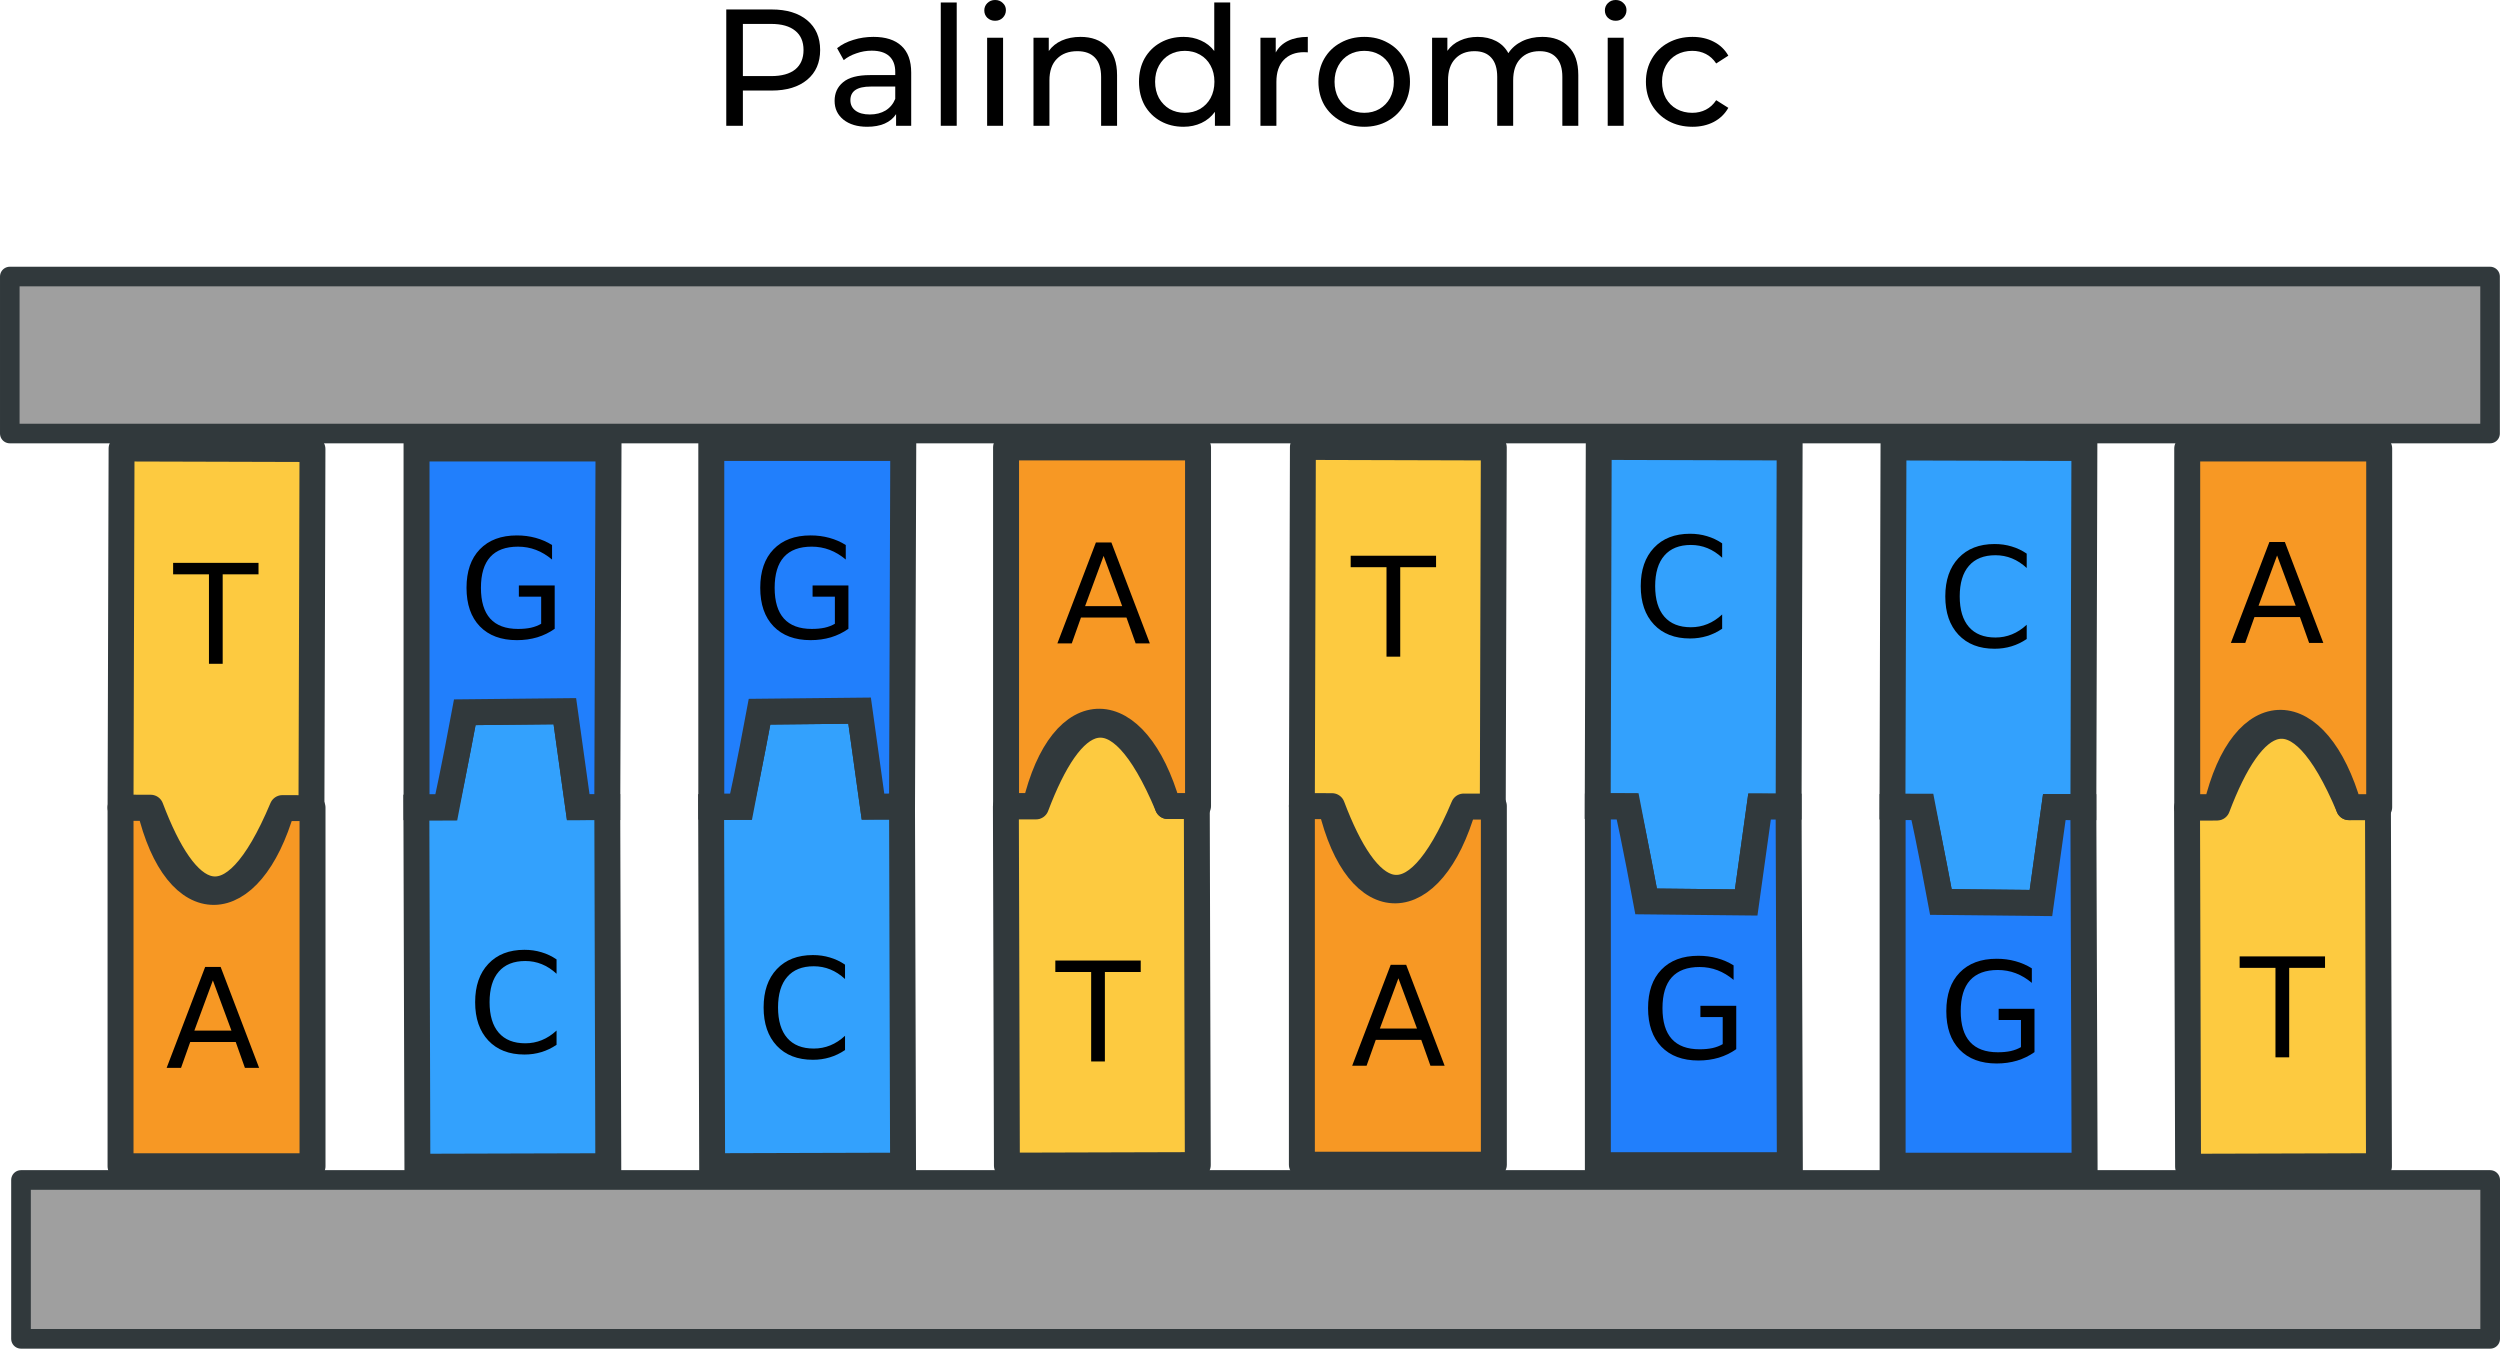 <?xml version="1.0" encoding="UTF-8" standalone="no"?>
<svg
   xmlns:osb="http://www.openswatchbook.org/uri/2009/osb"
   xmlns:dc="http://purl.org/dc/elements/1.1/"
   xmlns:cc="http://creativecommons.org/ns#"
   xmlns:rdf="http://www.w3.org/1999/02/22-rdf-syntax-ns#"
   xmlns:svg="http://www.w3.org/2000/svg"
   xmlns="http://www.w3.org/2000/svg"
   xmlns:sodipodi="http://sodipodi.sourceforge.net/DTD/sodipodi-0.dtd"
   xmlns:inkscape="http://www.inkscape.org/namespaces/inkscape"
   width="240.744"
   height="129.873"
   viewBox="0 0 240.744 129.873"
   version="1.1"
   id="SVGRoot"
   inkscape:version="1.0.2 (e86c870879, 2021-01-15, custom)"
   sodipodi:docname="DNAsequence1.svg"
   inkscape:export-filename="C:\Users\Christa\Documents\100DaysOfCode\100DaysOfCode_Projects\CommunicationBoard1\assets\girl2.png"
   inkscape:export-xdpi="102.98851"
   inkscape:export-ydpi="102.98851">
  <defs
     id="defs2">
    <linearGradient
       id="linearGradient1518"
       osb:paint="gradient">
      <stop
         style="stop-color:#ff2a2a;stop-opacity:1;"
         offset="0"
         id="stop1514" />
      <stop
         style="stop-color:#ff2a2a;stop-opacity:0;"
         offset="1"
         id="stop1516" />
    </linearGradient>
  </defs>
  <sodipodi:namedview
     id="base"
     pagecolor="#ffffff"
     bordercolor="#666666"
     borderopacity="1.0"
     inkscape:pageopacity="0.0"
     inkscape:pageshadow="2"
     inkscape:zoom="0.98994949"
     inkscape:cx="140.90582"
     inkscape:cy="-0.26876972"
     inkscape:document-units="px"
     inkscape:current-layer="layer1"
     inkscape:document-rotation="0"
     showgrid="false"
     units="px"
     inkscape:window-width="1366"
     inkscape:window-height="705"
     inkscape:window-x="-8"
     inkscape:window-y="-8"
     inkscape:window-maximized="1" />
  <g
     inkscape:label="Layer 1"
     inkscape:groupmode="layer"
     id="layer1"
     style="display:inline"
     transform="translate(-18.392,-18.193)">
    <g
       id="g486">
      <path
         id="rect833"
         style="fill:#9f9f9f;fill-opacity:1;fill-rule:evenodd;stroke:#31393c;stroke-width:1.885;stroke-linecap:round;stroke-linejoin:round;stroke-miterlimit:4;stroke-dasharray:none;stroke-opacity:1;paint-order:stroke fill markers"
         d="M 19.335,44.821 H 258.179 V 59.941 H 19.335 Z" />
      <path
         id="rect833-9"
         style="display:inline;fill:#9f9f9f;fill-opacity:1;fill-rule:evenodd;stroke:#31393c;stroke-width:1.892;stroke-linecap:round;stroke-linejoin:round;stroke-opacity:1;paint-order:stroke fill markers"
         d="M 20.415,131.823 H 258.19 V 147.119 H 20.415 Z" />
      <path
         id="rect855-0"
         style="display:inline;fill:#f79824;fill-opacity:1;fill-rule:evenodd;stroke:#31393c;stroke-width:2.5;stroke-linecap:round;stroke-linejoin:round;stroke-opacity:1;paint-order:stroke fill markers"
         d="m 30,95.964 h 2.812 c 2.586,10.964 9.7,10.685 12.759,0 h 2.916 V 130.5 H 30 Z"
         sodipodi:nodetypes="ccccccc" />
      <path
         id="rect855-0-7"
         style="display:inline;fill:#fdca40;fill-opacity:1;fill-rule:evenodd;stroke:#31393c;stroke-width:2.495;stroke-linecap:round;stroke-linejoin:round;stroke-opacity:1;paint-order:stroke fill markers"
         d="m 48.384,96.017 -2.797,-0.008 c -5.052,12.025 -9.365,8.744 -12.688,-0.037 L 30,95.964 l 0.098,-34.581 18.384,0.053 -0.055,19.502 z"
         sodipodi:nodetypes="cccccccc" />
      <g
         aria-label="A"
         id="text1131-7-1-9"
         style="font-style:normal;font-variant:normal;font-weight:normal;font-stretch:normal;font-size:13.333px;line-height:1.25;font-family:sans-serif;-inkscape-font-specification:'sans-serif, Normal';font-variant-ligatures:normal;font-variant-caps:normal;font-variant-numeric:normal;font-variant-east-asian:normal;display:inline"
         inkscape:transform-center-x="-45.961941"
         inkscape:transform-center-y="-26.769042">
        <path
           d="m 38.891,112.603 -1.784,4.837 h 3.574 z m -0.742,-1.296 h 1.491 l 3.704,9.72 h -1.367 l -0.885,-2.493 h -4.381 l -0.885,2.493 h -1.387 z"
           id="path1816" />
      </g>
      <g
         id="g364"
         transform="translate(-135.848,3.332)">
        <path
           id="rect855-0-3"
           style="display:inline;fill:#f79824;fill-opacity:1;fill-rule:evenodd;stroke:#31393c;stroke-width:2.5;stroke-linecap:round;stroke-linejoin:round;stroke-opacity:1;paint-order:stroke fill markers"
           d="m 279.608,92.482 h 2.812 c 2.587,10.964 9.7,10.685 12.759,0 h 2.916 v 34.536 h -18.487 z"
           sodipodi:nodetypes="ccccccc" />
        <path
           id="rect855-0-7-2"
           style="display:inline;fill:#fdca40;fill-opacity:1;fill-rule:evenodd;stroke:#31393c;stroke-width:2.495;stroke-linecap:round;stroke-linejoin:round;stroke-miterlimit:4;stroke-dasharray:none;stroke-opacity:1;paint-order:stroke fill markers"
           d="m 297.992,92.535 -2.797,-0.008 c -5.052,12.025 -9.365,8.744 -12.688,-0.037 l -2.9,-0.008 0.098,-34.581 18.384,0.053 -0.056,19.502 z"
           sodipodi:nodetypes="cccccccc" />
        <g
           aria-label="A"
           id="text1131-7-1"
           style="font-style:normal;font-variant:normal;font-weight:normal;font-stretch:normal;font-size:13.333px;line-height:1.25;font-family:sans-serif;-inkscape-font-specification:'sans-serif, Normal';font-variant-ligatures:normal;font-variant-caps:normal;font-variant-numeric:normal;font-variant-east-asian:normal;display:inline"
           transform="translate(221.223,-3.536)">
          <path
             d="m 67.68,112.603 -1.784,4.837 h 3.574 z m -0.742,-1.296 h 1.491 l 3.704,9.72 h -1.367 l -0.885,-2.493 h -4.381 l -0.885,2.493 h -1.387 z"
             id="path1813" />
        </g>
        <g
           aria-label="T"
           id="text1131-7-1-6"
           style="font-style:normal;font-variant:normal;font-weight:normal;font-stretch:normal;font-size:13.333px;line-height:1.25;font-family:sans-serif;-inkscape-font-specification:'sans-serif, Normal';font-variant-ligatures:normal;font-variant-caps:normal;font-variant-numeric:normal;font-variant-east-asian:normal;display:inline"
           transform="translate(221.223,-3.536)">
          <path
             d="m 63.084,71.912 h 8.223 v 1.107 h -3.451 v 8.613 H 66.534 v -8.613 h -3.451 z"
             id="path1819" />
        </g>
      </g>
      <g
         aria-label="T"
         id="text1131-7-1-6-7"
         style="font-style:normal;font-variant:normal;font-weight:normal;font-stretch:normal;font-size:13.333px;line-height:1.25;font-family:sans-serif;-inkscape-font-specification:'sans-serif, Normal';font-variant-ligatures:normal;font-variant-caps:normal;font-variant-numeric:normal;font-variant-east-asian:normal;display:inline">
        <path
           d="m 35.064,72.396 h 8.223 v 1.107 h -3.451 v 8.613 H 38.514 v -8.613 h -3.451 z"
           id="path1822" />
      </g>
      <path
         id="rect855-0-7-5"
         style="display:inline;fill:#fdca40;fill-opacity:1;fill-rule:evenodd;stroke:#31393c;stroke-width:2.495;stroke-linecap:round;stroke-linejoin:round;stroke-opacity:1;paint-order:stroke fill markers"
         d="m 247.384,95.912 -2.797,0.008 c -5.052,-12.025 -9.365,-8.744 -12.688,0.037 l -2.9,0.008 0.098,34.581 18.384,-0.053 -0.056,-19.502 z"
         sodipodi:nodetypes="cccccccc" />
      <path
         id="rect855-0-9"
         style="display:inline;fill:#f79824;fill-opacity:1;fill-rule:evenodd;stroke:#31393c;stroke-width:2.5;stroke-linecap:round;stroke-linejoin:round;stroke-opacity:1;paint-order:stroke fill markers"
         d="m 229.016,95.92 h 2.812 c 2.587,-10.964 9.7,-10.685 12.759,0 h 2.916 V 61.384 h -18.487 z"
         sodipodi:nodetypes="ccccccc" />
      <g
         aria-label="A"
         id="text1131-7"
         style="font-style:normal;font-variant:normal;font-weight:normal;font-stretch:normal;font-size:13.333px;line-height:1.25;font-family:sans-serif;-inkscape-font-specification:'sans-serif, Normal';font-variant-ligatures:normal;font-variant-caps:normal;font-variant-numeric:normal;font-variant-east-asian:normal;display:inline"
         transform="translate(85.137,-0.008)">
        <path
           d="m 152.533,71.692 -1.784,4.837 h 3.574 z m -0.742,-1.296 h 1.491 l 3.704,9.72 h -1.367 l -0.885,-2.493 h -4.381 l -0.885,2.493 h -1.387 z"
           id="path1828" />
      </g>
      <g
         aria-label="T"
         id="text1131-7-1-6-2"
         style="font-style:normal;font-variant:normal;font-weight:normal;font-stretch:normal;font-size:13.333px;line-height:1.25;font-family:sans-serif;-inkscape-font-specification:'sans-serif, Normal';font-variant-ligatures:normal;font-variant-caps:normal;font-variant-numeric:normal;font-variant-east-asian:normal;display:inline"
         transform="translate(85.137,-0.008)">
        <path
           d="m 148.927,110.297 h 8.223 v 1.107 h -3.451 v 8.613 h -1.322 v -8.613 h -3.451 z"
           id="path1831" />
      </g>
      <g
         id="g418"
         transform="translate(-85.256,-0.106)">
        <path
           id="rect855-0-7-5-8"
           style="display:inline;fill:#fdca40;fill-opacity:1;fill-rule:evenodd;stroke:#31393c;stroke-width:2.495;stroke-linecap:round;stroke-linejoin:round;stroke-opacity:1;paint-order:stroke fill markers"
           d="m 218.897,95.912 -2.797,0.008 c -5.052,-12.025 -9.365,-8.744 -12.688,0.037 l -2.9,0.008 0.098,34.581 18.384,-0.053 -0.056,-19.502 z"
           sodipodi:nodetypes="cccccccc" />
        <path
           id="rect855-0-9-2"
           style="display:inline;fill:#f79824;fill-opacity:1;fill-rule:evenodd;stroke:#31393c;stroke-width:2.5;stroke-linecap:round;stroke-linejoin:round;stroke-opacity:1;paint-order:stroke fill markers"
           d="m 200.529,95.92 h 2.812 c 2.586,-10.964 9.7,-10.685 12.759,0 h 2.916 V 61.384 H 200.529 Z"
           sodipodi:nodetypes="ccccccc" />
        <g
           aria-label="A"
           id="text1131"
           style="font-style:normal;font-variant:normal;font-weight:normal;font-stretch:normal;font-size:13.333px;line-height:1.25;font-family:sans-serif;-inkscape-font-specification:'sans-serif, Normal';font-variant-ligatures:normal;font-variant-caps:normal;font-variant-numeric:normal;font-variant-east-asian:normal"
           transform="translate(85.137,-0.008)">
          <path
             d="m 124.786,71.842 -1.784,4.837 h 3.574 z m -0.742,-1.296 h 1.491 l 3.704,9.72 h -1.367 l -0.885,-2.493 h -4.381 l -0.885,2.493 h -1.387 z"
             id="path1825" />
        </g>
        <g
           aria-label="T"
           id="text1131-7-1-6-2-1"
           style="font-style:normal;font-variant:normal;font-weight:normal;font-stretch:normal;font-size:13.333px;line-height:1.25;font-family:sans-serif;-inkscape-font-specification:'sans-serif, Normal';font-variant-ligatures:normal;font-variant-caps:normal;font-variant-numeric:normal;font-variant-east-asian:normal;display:inline"
           transform="translate(85.137,-0.008)">
          <path
             d="m 120.137,110.802 h 8.223 v 1.107 h -3.451 v 8.613 h -1.322 v -8.613 h -3.451 z"
             id="path1834" />
        </g>
      </g>
      <g
         id="g372"
         transform="translate(113.661,-0.106)">
        <path
           id="rect855-0-7-5-0"
           style="display:inline;fill:#33a1fd;fill-opacity:1;fill-rule:evenodd;stroke:#31393c;stroke-width:2.495;stroke-linecap:butt;stroke-linejoin:miter;stroke-opacity:1;paint-order:stroke fill markers"
           d="m 105.355,96.026 -2.797,-0.008 -1.289,9.239 -9.632,-0.102 -1.766,-9.174 -2.9,-0.008 0.098,-34.581 18.384,0.053 -0.056,19.502 z"
           sodipodi:nodetypes="cccccccccc" />
        <path
           id="rect855-0-9-6"
           style="display:inline;fill:#217ffc;fill-opacity:1;fill-rule:evenodd;stroke:#31393c;stroke-width:2.5;stroke-linecap:butt;stroke-linejoin:miter;stroke-opacity:1;paint-order:stroke fill markers"
           d="m 86.986,96.018 h 2.812 c 0.685,2.903 1.837,9.138 1.837,9.138 l 9.632,0.102 1.289,-9.239 2.797,0.008 0.119,34.528 H 86.986 Z"
           sodipodi:nodetypes="ccccccccc" />
        <g
           aria-label="G"
           id="text1131-7-1-6-2-0"
           style="font-style:normal;font-variant:normal;font-weight:normal;font-stretch:normal;font-size:13.333px;line-height:1.25;font-family:sans-serif;-inkscape-font-specification:'sans-serif, Normal';font-variant-ligatures:normal;font-variant-caps:normal;font-variant-numeric:normal;font-variant-east-asian:normal;display:inline"
           inkscape:transform-center-x="2.5253814"
           inkscape:transform-center-y="-0.50507627">
          <path
             d="m 99.344,119.136 v -2.611 h -2.148 v -1.081 h 3.451 v 4.173 q -0.762,0.54 -1.68,0.82 -0.918,0.273 -1.96,0.273 -2.279,0 -3.568,-1.328 -1.283,-1.335 -1.283,-3.711 0,-2.383 1.283,-3.711 1.289,-1.335 3.568,-1.335 0.951,0 1.803,0.234 0.859,0.234 1.582,0.69 v 1.4 q -0.729,-0.618 -1.549,-0.931 -0.82,-0.312 -1.725,-0.312 -1.784,0 -2.682,0.996 -0.892,0.996 -0.892,2.969 0,1.966 0.892,2.962 0.898,0.996 2.682,0.996 0.697,0 1.243,-0.117 0.547,-0.124 0.983,-0.378 z"
             id="path1837" />
        </g>
        <g
           aria-label="C"
           id="text1131-7-1-6-2-0-5-0-6-2-7"
           style="font-style:normal;font-variant:normal;font-weight:normal;font-stretch:normal;font-size:13.333px;line-height:1.25;font-family:sans-serif;-inkscape-font-specification:'sans-serif, Normal';font-variant-ligatures:normal;font-variant-caps:normal;font-variant-numeric:normal;font-variant-east-asian:normal;display:inline"
           inkscape:transform-center-x="-1.0101525"
           inkscape:transform-center-y="-1.0101525">
          <path
             d="m 99.898,71.609 v 1.387 q -0.664,-0.618 -1.419,-0.924 -0.749,-0.306 -1.595,-0.306 -1.667,0 -2.552,1.022 -0.885,1.016 -0.885,2.943 0,1.921 0.885,2.943 0.885,1.016 2.552,1.016 0.846,0 1.595,-0.306 0.755,-0.306 1.419,-0.924 v 1.374 q -0.69,0.469 -1.465,0.703 -0.768,0.234 -1.628,0.234 -2.207,0 -3.477,-1.348 -1.27,-1.354 -1.27,-3.691 0,-2.344 1.27,-3.691 1.27,-1.354 3.477,-1.354 0.872,0 1.641,0.234 0.775,0.228 1.452,0.69 z"
             id="path1840" />
        </g>
      </g>
      <path
         id="rect855-0-7-5-0-6"
         style="display:inline;fill:#33a1fd;fill-opacity:1;fill-rule:evenodd;stroke:#31393c;stroke-width:2.495;stroke-linecap:butt;stroke-linejoin:miter;stroke-opacity:1;paint-order:stroke fill markers"
         d="m 76.872,95.912 -2.797,0.008 -1.289,-9.239 -9.632,0.102 -1.766,9.174 -2.9,0.008 0.098,34.581 18.384,-0.053 -0.056,-19.502 z"
         sodipodi:nodetypes="cccccccccc" />
      <path
         id="rect855-0-9-6-9"
         style="display:inline;fill:#217ffc;fill-opacity:1;fill-rule:evenodd;stroke:#31393c;stroke-width:2.5;stroke-linecap:butt;stroke-linejoin:miter;stroke-opacity:1;paint-order:stroke fill markers"
         d="m 58.504,95.92 h 2.812 c 0.685,-2.903 1.837,-9.138 1.837,-9.138 l 9.632,-0.102 1.289,9.239 2.797,-0.008 0.119,-34.528 H 58.504 Z"
         sodipodi:nodetypes="ccccccccc" />
      <path
         id="rect855-0-7-5-0-6-7"
         style="display:inline;fill:#33a1fd;fill-opacity:1;fill-rule:evenodd;stroke:#31393c;stroke-width:2.495;stroke-linecap:butt;stroke-linejoin:miter;stroke-opacity:1;paint-order:stroke fill markers"
         d="m 105.256,95.859 -2.797,0.008 -1.289,-9.239 -9.632,0.102 -1.766,9.174 -2.9,0.008 0.098,34.581 18.384,-0.053 -0.056,-19.502 z"
         sodipodi:nodetypes="cccccccccc" />
      <path
         id="rect855-0-9-6-9-5"
         style="display:inline;fill:#217ffc;fill-opacity:1;fill-rule:evenodd;stroke:#31393c;stroke-width:2.5;stroke-linecap:butt;stroke-linejoin:miter;stroke-opacity:1;paint-order:stroke fill markers"
         d="m 86.888,95.867 h 2.812 c 0.685,-2.903 1.837,-9.138 1.837,-9.138 l 9.632,-0.102 1.289,9.239 2.797,-0.008 0.119,-34.528 H 86.888 Z"
         sodipodi:nodetypes="ccccccccc" />
      <g
         aria-label="G"
         id="text1131-7-1-6-2-0-5"
         style="font-style:normal;font-variant:normal;font-weight:normal;font-stretch:normal;font-size:13.333px;line-height:1.25;font-family:sans-serif;-inkscape-font-specification:'sans-serif, Normal';font-variant-ligatures:normal;font-variant-caps:normal;font-variant-numeric:normal;font-variant-east-asian:normal;display:inline"
         inkscape:transform-center-x="2.5253814"
         inkscape:transform-center-y="-0.50507627"
         transform="translate(-113.76,52.045)">
        <path
           d="m 184.265,26.218 v -2.611 h -2.148 V 22.527 h 3.451 v 4.173 q -0.762,0.54 -1.68,0.82 -0.918,0.273 -1.96,0.273 -2.279,0 -3.568,-1.328 -1.283,-1.335 -1.283,-3.711 0,-2.383 1.283,-3.711 1.289,-1.335 3.568,-1.335 0.951,0 1.803,0.234 0.859,0.234 1.582,0.69 v 1.4 q -0.729,-0.618 -1.549,-0.931 -0.82,-0.312 -1.725,-0.312 -1.784,0 -2.682,0.996 -0.892,0.996 -0.892,2.969 0,1.966 0.892,2.962 0.898,0.996 2.682,0.996 0.697,0 1.243,-0.117 0.547,-0.124 0.983,-0.378 z"
           id="path1843" />
      </g>
      <g
         aria-label="G"
         id="text1131-7-1-6-2-0-5-0"
         style="font-style:normal;font-variant:normal;font-weight:normal;font-stretch:normal;font-size:13.333px;line-height:1.25;font-family:sans-serif;-inkscape-font-specification:'sans-serif, Normal';font-variant-ligatures:normal;font-variant-caps:normal;font-variant-numeric:normal;font-variant-east-asian:normal;display:inline"
         inkscape:transform-center-x="2.5253814"
         inkscape:transform-center-y="-0.50507627"
         transform="translate(-113.76,52.045)">
        <path
           d="m 212.549,26.218 v -2.611 h -2.148 v -1.081 h 3.451 v 4.173 q -0.762,0.54 -1.68,0.82 -0.918,0.273 -1.96,0.273 -2.279,0 -3.568,-1.328 -1.283,-1.335 -1.283,-3.711 0,-2.383 1.283,-3.711 1.289,-1.335 3.568,-1.335 0.951,0 1.803,0.234 0.859,0.234 1.582,0.69 v 1.4 q -0.729,-0.618 -1.549,-0.931 -0.82,-0.312 -1.725,-0.312 -1.784,0 -2.682,0.996 -0.892,0.996 -0.892,2.969 0,1.966 0.892,2.962 0.898,0.996 2.682,0.996 0.697,0 1.243,-0.117 0.547,-0.124 0.983,-0.378 z"
           id="path1846" />
      </g>
      <g
         id="g398"
         transform="translate(56.991,-0.045)">
        <path
           id="rect855-0-7-5-0-62"
           style="display:inline;fill:#33a1fd;fill-opacity:1;fill-rule:evenodd;stroke:#31393c;stroke-width:2.495;stroke-linecap:butt;stroke-linejoin:miter;stroke-opacity:1;paint-order:stroke fill markers"
           d="m 133.641,95.911 -2.797,-0.008 -1.289,9.239 -9.632,-0.102 -1.766,-9.174 -2.9,-0.008 0.098,-34.581 18.384,0.053 -0.056,19.502 z"
           sodipodi:nodetypes="cccccccccc" />
        <path
           id="rect855-0-9-6-8"
           style="display:inline;fill:#217ffc;fill-opacity:1;fill-rule:evenodd;stroke:#31393c;stroke-width:2.5;stroke-linecap:butt;stroke-linejoin:miter;stroke-opacity:1;paint-order:stroke fill markers"
           d="m 115.272,95.903 h 2.812 c 0.685,2.903 1.837,9.138 1.837,9.138 l 9.632,0.102 1.289,-9.239 2.797,0.008 0.119,34.528 h -18.487 z"
           sodipodi:nodetypes="ccccccccc" />
        <g
           aria-label="G"
           id="text1131-7-1-6-2-0-5-0-6"
           style="font-style:normal;font-variant:normal;font-weight:normal;font-stretch:normal;font-size:13.333px;line-height:1.25;font-family:sans-serif;-inkscape-font-specification:'sans-serif, Normal';font-variant-ligatures:normal;font-variant-caps:normal;font-variant-numeric:normal;font-variant-east-asian:normal;display:inline"
           inkscape:transform-center-x="-1.0101525"
           inkscape:transform-center-y="-1.0101525"
           transform="translate(-113.76,52.045)">
          <path
             d="m 241.054,66.743 v -2.611 H 238.906 v -1.081 h 3.451 v 4.173 q -0.762,0.54 -1.68,0.82 -0.918,0.273 -1.96,0.273 -2.279,0 -3.568,-1.328 -1.283,-1.335 -1.283,-3.711 0,-2.383 1.283,-3.711 1.289,-1.335 3.568,-1.335 0.951,0 1.803,0.234 0.859,0.234 1.582,0.69 v 1.4 q -0.729,-0.618 -1.549,-0.931 -0.82,-0.312 -1.725,-0.312 -1.784,0 -2.682,0.996 -0.892,0.996 -0.892,2.969 0,1.966 0.892,2.962 0.898,0.996 2.682,0.996 0.697,0 1.243,-0.117 0.547,-0.124 0.983,-0.378 z"
             id="path1849" />
        </g>
        <g
           aria-label="C"
           id="text1131-7-1-6-2-0-5-0-6-2"
           style="font-style:normal;font-variant:normal;font-weight:normal;font-stretch:normal;font-size:13.333px;line-height:1.25;font-family:sans-serif;-inkscape-font-specification:'sans-serif, Normal';font-variant-ligatures:normal;font-variant-caps:normal;font-variant-numeric:normal;font-variant-east-asian:normal;display:inline"
           inkscape:transform-center-x="-1.0101525"
           inkscape:transform-center-y="-1.0101525"
           transform="translate(-113.76,52.045)">
          <path
             d="m 241,18.514 v 1.387 q -0.664,-0.618 -1.419,-0.924 -0.749,-0.306 -1.595,-0.306 -1.667,0 -2.552,1.022 -0.885,1.016 -0.885,2.943 0,1.921 0.885,2.943 0.885,1.016 2.552,1.016 0.846,0 1.595,-0.306 0.755,-0.306 1.419,-0.924 v 1.374 q -0.69,0.469 -1.465,0.703 -0.768,0.234 -1.628,0.234 -2.207,0 -3.477,-1.348 -1.27,-1.354 -1.27,-3.691 0,-2.344 1.27,-3.691 1.27,-1.354 3.477,-1.354 0.872,0 1.641,0.234 0.775,0.228 1.452,0.69 z"
             id="path1852" />
        </g>
      </g>
      <g
         aria-label="C"
         id="text1131-7-1-6-2-0-5-0-6-2-7-2"
         style="font-style:normal;font-variant:normal;font-weight:normal;font-stretch:normal;font-size:13.333px;line-height:1.25;font-family:sans-serif;-inkscape-font-specification:'sans-serif, Normal';font-variant-ligatures:normal;font-variant-caps:normal;font-variant-numeric:normal;font-variant-east-asian:normal;display:inline"
         inkscape:transform-center-x="-1.0101525"
         inkscape:transform-center-y="-1.0101525"
         transform="translate(-113.76,52.045)">
        <path
           d="m 213.526,59.04 v 1.387 q -0.664,-0.618 -1.419,-0.924 -0.749,-0.306 -1.595,-0.306 -1.667,0 -2.552,1.022 -0.885,1.016 -0.885,2.943 0,1.921 0.885,2.943 0.885,1.016 2.552,1.016 0.846,0 1.595,-0.306 0.755,-0.306 1.419,-0.924 v 1.374 q -0.69,0.469 -1.465,0.703 -0.768,0.234 -1.628,0.234 -2.207,0 -3.477,-1.348 -1.27,-1.354 -1.27,-3.691 0,-2.344 1.27,-3.691 1.27,-1.354 3.477,-1.354 0.872,0 1.641,0.234 0.775,0.228 1.452,0.69 z"
           id="path1855" />
      </g>
      <g
         aria-label="C"
         id="text1131-7-1-6-2-0-5-0-6-2-7-2-8"
         style="font-style:normal;font-variant:normal;font-weight:normal;font-stretch:normal;font-size:13.333px;line-height:1.25;font-family:sans-serif;-inkscape-font-specification:'sans-serif, Normal';font-variant-ligatures:normal;font-variant-caps:normal;font-variant-numeric:normal;font-variant-east-asian:normal;display:inline"
         inkscape:transform-center-x="-1.0101525"
         inkscape:transform-center-y="-1.0101525"
         transform="translate(-113.76,52.045)">
        <path
           d="m 185.747,58.534 v 1.387 q -0.664,-0.618 -1.419,-0.924 -0.749,-0.306 -1.595,-0.306 -1.667,0 -2.552,1.022 -0.885,1.016 -0.885,2.943 0,1.921 0.885,2.943 0.885,1.016 2.552,1.016 0.846,0 1.595,-0.306 0.755,-0.306 1.419,-0.924 v 1.374 q -0.69,0.469 -1.465,0.703 -0.768,0.234 -1.628,0.234 -2.207,0 -3.477,-1.348 -1.27,-1.354 -1.27,-3.691 0,-2.344 1.27,-3.691 1.27,-1.354 3.477,-1.354 0.872,0 1.641,0.234 0.775,0.228 1.452,0.69 z"
           id="path1858" />
      </g>
      <g
         aria-label="Palindromic"
         id="text1783"
         style="font-style:normal;font-variant:normal;font-weight:500;font-stretch:normal;font-size:16px;line-height:1.25;font-family:Montserrat;-inkscape-font-specification:'Montserrat, Medium';font-variant-ligatures:normal;font-variant-caps:normal;font-variant-numeric:normal;font-variant-east-asian:normal">
        <path
           d="m 92.698,19.105 q 2.176,0 3.424,1.04 1.248,1.04 1.248,2.864 0,1.824 -1.248,2.864 -1.248,1.04 -3.424,1.04 h -2.768 v 3.392 h -1.6 v -11.2 z m -0.048,6.416 q 1.52,0 2.32,-0.64 0.8,-0.656 0.8,-1.872 0,-1.216 -0.8,-1.856 -0.8,-0.656 -2.32,-0.656 h -2.72 v 5.024 z"
           id="path1911" />
        <path
           d="m 102.506,21.745 q 1.76,0 2.688,0.864 0.944,0.864 0.944,2.576 v 5.12 h -1.456 v -1.12 q -0.384,0.592 -1.104,0.912 -0.704,0.304 -1.68,0.304 -1.424,0 -2.288,-0.688 -0.848,-0.688 -0.848,-1.808 0,-1.12 0.816,-1.792 0.816,-0.688 2.592,-0.688 h 2.432 v -0.304 q 0,-0.992 -0.576,-1.52 -0.576,-0.528 -1.696,-0.528 -0.752,0 -1.472,0.256 -0.72,0.24 -1.216,0.656 l -0.64,-1.152 q 0.656,-0.528 1.568,-0.8 0.912,-0.288 1.936,-0.288 z m -0.352,7.472 q 0.88,0 1.52,-0.384 0.64,-0.4 0.928,-1.12 v -1.184 h -2.368 q -1.952,0 -1.952,1.312 0,0.64 0.496,1.008 0.496,0.368 1.376,0.368 z"
           id="path1913" />
        <path
           d="m 108.986,18.433 h 1.536 v 11.872 h -1.536 z"
           id="path1915" />
        <path
           d="m 113.45,21.825 h 1.536 v 8.48 h -1.536 z m 0.768,-1.632 q -0.448,0 -0.752,-0.288 -0.288,-0.288 -0.288,-0.704 0,-0.416 0.288,-0.704 0.304,-0.304 0.752,-0.304 0.448,0 0.736,0.288 0.304,0.272 0.304,0.688 0,0.432 -0.304,0.736 -0.288,0.288 -0.736,0.288 z"
           id="path1917" />
        <path
           d="m 122.442,21.745 q 1.616,0 2.56,0.944 0.96,0.928 0.96,2.736 v 4.88 h -1.536 v -4.704 q 0,-1.232 -0.592,-1.856 -0.592,-0.624 -1.696,-0.624 -1.248,0 -1.968,0.736 -0.72,0.72 -0.72,2.08 v 4.368 h -1.536 v -8.48 h 1.472 v 1.28 q 0.464,-0.656 1.248,-1.008 0.8,-0.352 1.808,-0.352 z"
           id="path1919" />
        <path
           d="m 136.858,18.433 v 11.872 h -1.472 v -1.344 q -0.512,0.704 -1.296,1.072 -0.784,0.368 -1.728,0.368 -1.232,0 -2.208,-0.544 -0.976,-0.544 -1.536,-1.52 -0.544,-0.992 -0.544,-2.272 0,-1.28 0.544,-2.256 0.56,-0.976 1.536,-1.52 0.976,-0.544 2.208,-0.544 0.912,0 1.68,0.352 0.768,0.336 1.28,1.008 v -4.672 z m -4.368,10.624 q 0.8,0 1.456,-0.368 0.656,-0.384 1.024,-1.056 0.368,-0.688 0.368,-1.568 0,-0.88 -0.368,-1.552 -0.368,-0.688 -1.024,-1.056 -0.656,-0.368 -1.456,-0.368 -0.816,0 -1.472,0.368 -0.64,0.368 -1.024,1.056 -0.368,0.672 -0.368,1.552 0,0.88 0.368,1.568 0.384,0.672 1.024,1.056 0.656,0.368 1.472,0.368 z"
           id="path1921" />
        <path
           d="m 141.242,23.249 q 0.4,-0.736 1.184,-1.12 0.784,-0.384 1.904,-0.384 v 1.488 q -0.128,-0.016 -0.352,-0.016 -1.248,0 -1.968,0.752 -0.704,0.736 -0.704,2.112 v 4.224 h -1.536 v -8.48 h 1.472 z"
           id="path1923" />
        <path
           d="m 149.77,30.401 q -1.264,0 -2.272,-0.56 -1.008,-0.56 -1.584,-1.536 -0.56,-0.992 -0.56,-2.24 0,-1.248 0.56,-2.224 0.576,-0.992 1.584,-1.536 1.008,-0.56 2.272,-0.56 1.264,0 2.256,0.56 1.008,0.544 1.568,1.536 0.576,0.976 0.576,2.224 0,1.248 -0.576,2.24 -0.56,0.976 -1.568,1.536 -0.992,0.56 -2.256,0.56 z m 0,-1.344 q 0.816,0 1.456,-0.368 0.656,-0.384 1.024,-1.056 0.368,-0.688 0.368,-1.568 0,-0.88 -0.368,-1.552 -0.368,-0.688 -1.024,-1.056 -0.64,-0.368 -1.456,-0.368 -0.816,0 -1.472,0.368 -0.64,0.368 -1.024,1.056 -0.368,0.672 -0.368,1.552 0,0.88 0.368,1.568 0.384,0.672 1.024,1.056 0.656,0.368 1.472,0.368 z"
           id="path1925" />
        <path
           d="m 166.906,21.745 q 1.6,0 2.528,0.928 0.944,0.928 0.944,2.752 v 4.88 h -1.536 v -4.704 q 0,-1.232 -0.576,-1.856 -0.56,-0.624 -1.616,-0.624 -1.168,0 -1.856,0.736 -0.688,0.72 -0.688,2.08 v 4.368 h -1.536 v -4.704 q 0,-1.232 -0.576,-1.856 -0.56,-0.624 -1.616,-0.624 -1.168,0 -1.856,0.736 -0.688,0.72 -0.688,2.08 v 4.368 h -1.536 v -8.48 h 1.472 v 1.264 q 0.464,-0.656 1.216,-0.992 0.752,-0.352 1.712,-0.352 0.992,0 1.76,0.4 0.768,0.4 1.184,1.168 0.48,-0.736 1.328,-1.152 0.864,-0.416 1.936,-0.416 z"
           id="path1927" />
        <path
           d="m 173.21,21.825 h 1.536 v 8.48 h -1.536 z m 0.768,-1.632 q -0.448,0 -0.752,-0.288 -0.288,-0.288 -0.288,-0.704 0,-0.416 0.288,-0.704 0.304,-0.304 0.752,-0.304 0.448,0 0.736,0.288 0.304,0.272 0.304,0.688 0,0.432 -0.304,0.736 -0.288,0.288 -0.736,0.288 z"
           id="path1929" />
        <path
           d="m 181.37,30.401 q -1.296,0 -2.32,-0.56 -1.008,-0.56 -1.584,-1.536 -0.576,-0.992 -0.576,-2.24 0,-1.248 0.576,-2.224 0.576,-0.992 1.584,-1.536 1.024,-0.56 2.32,-0.56 1.152,0 2.048,0.464 0.912,0.464 1.408,1.344 l -1.168,0.752 q -0.4,-0.608 -0.992,-0.912 -0.592,-0.304 -1.312,-0.304 -0.832,0 -1.504,0.368 -0.656,0.368 -1.04,1.056 -0.368,0.672 -0.368,1.552 0,0.896 0.368,1.584 0.384,0.672 1.04,1.04 0.672,0.368 1.504,0.368 0.72,0 1.312,-0.304 0.592,-0.304 0.992,-0.912 l 1.168,0.736 q -0.496,0.88 -1.408,1.36 -0.896,0.464 -2.048,0.464 z"
           id="path1931" />
      </g>
    </g>
  </g>
</svg>
